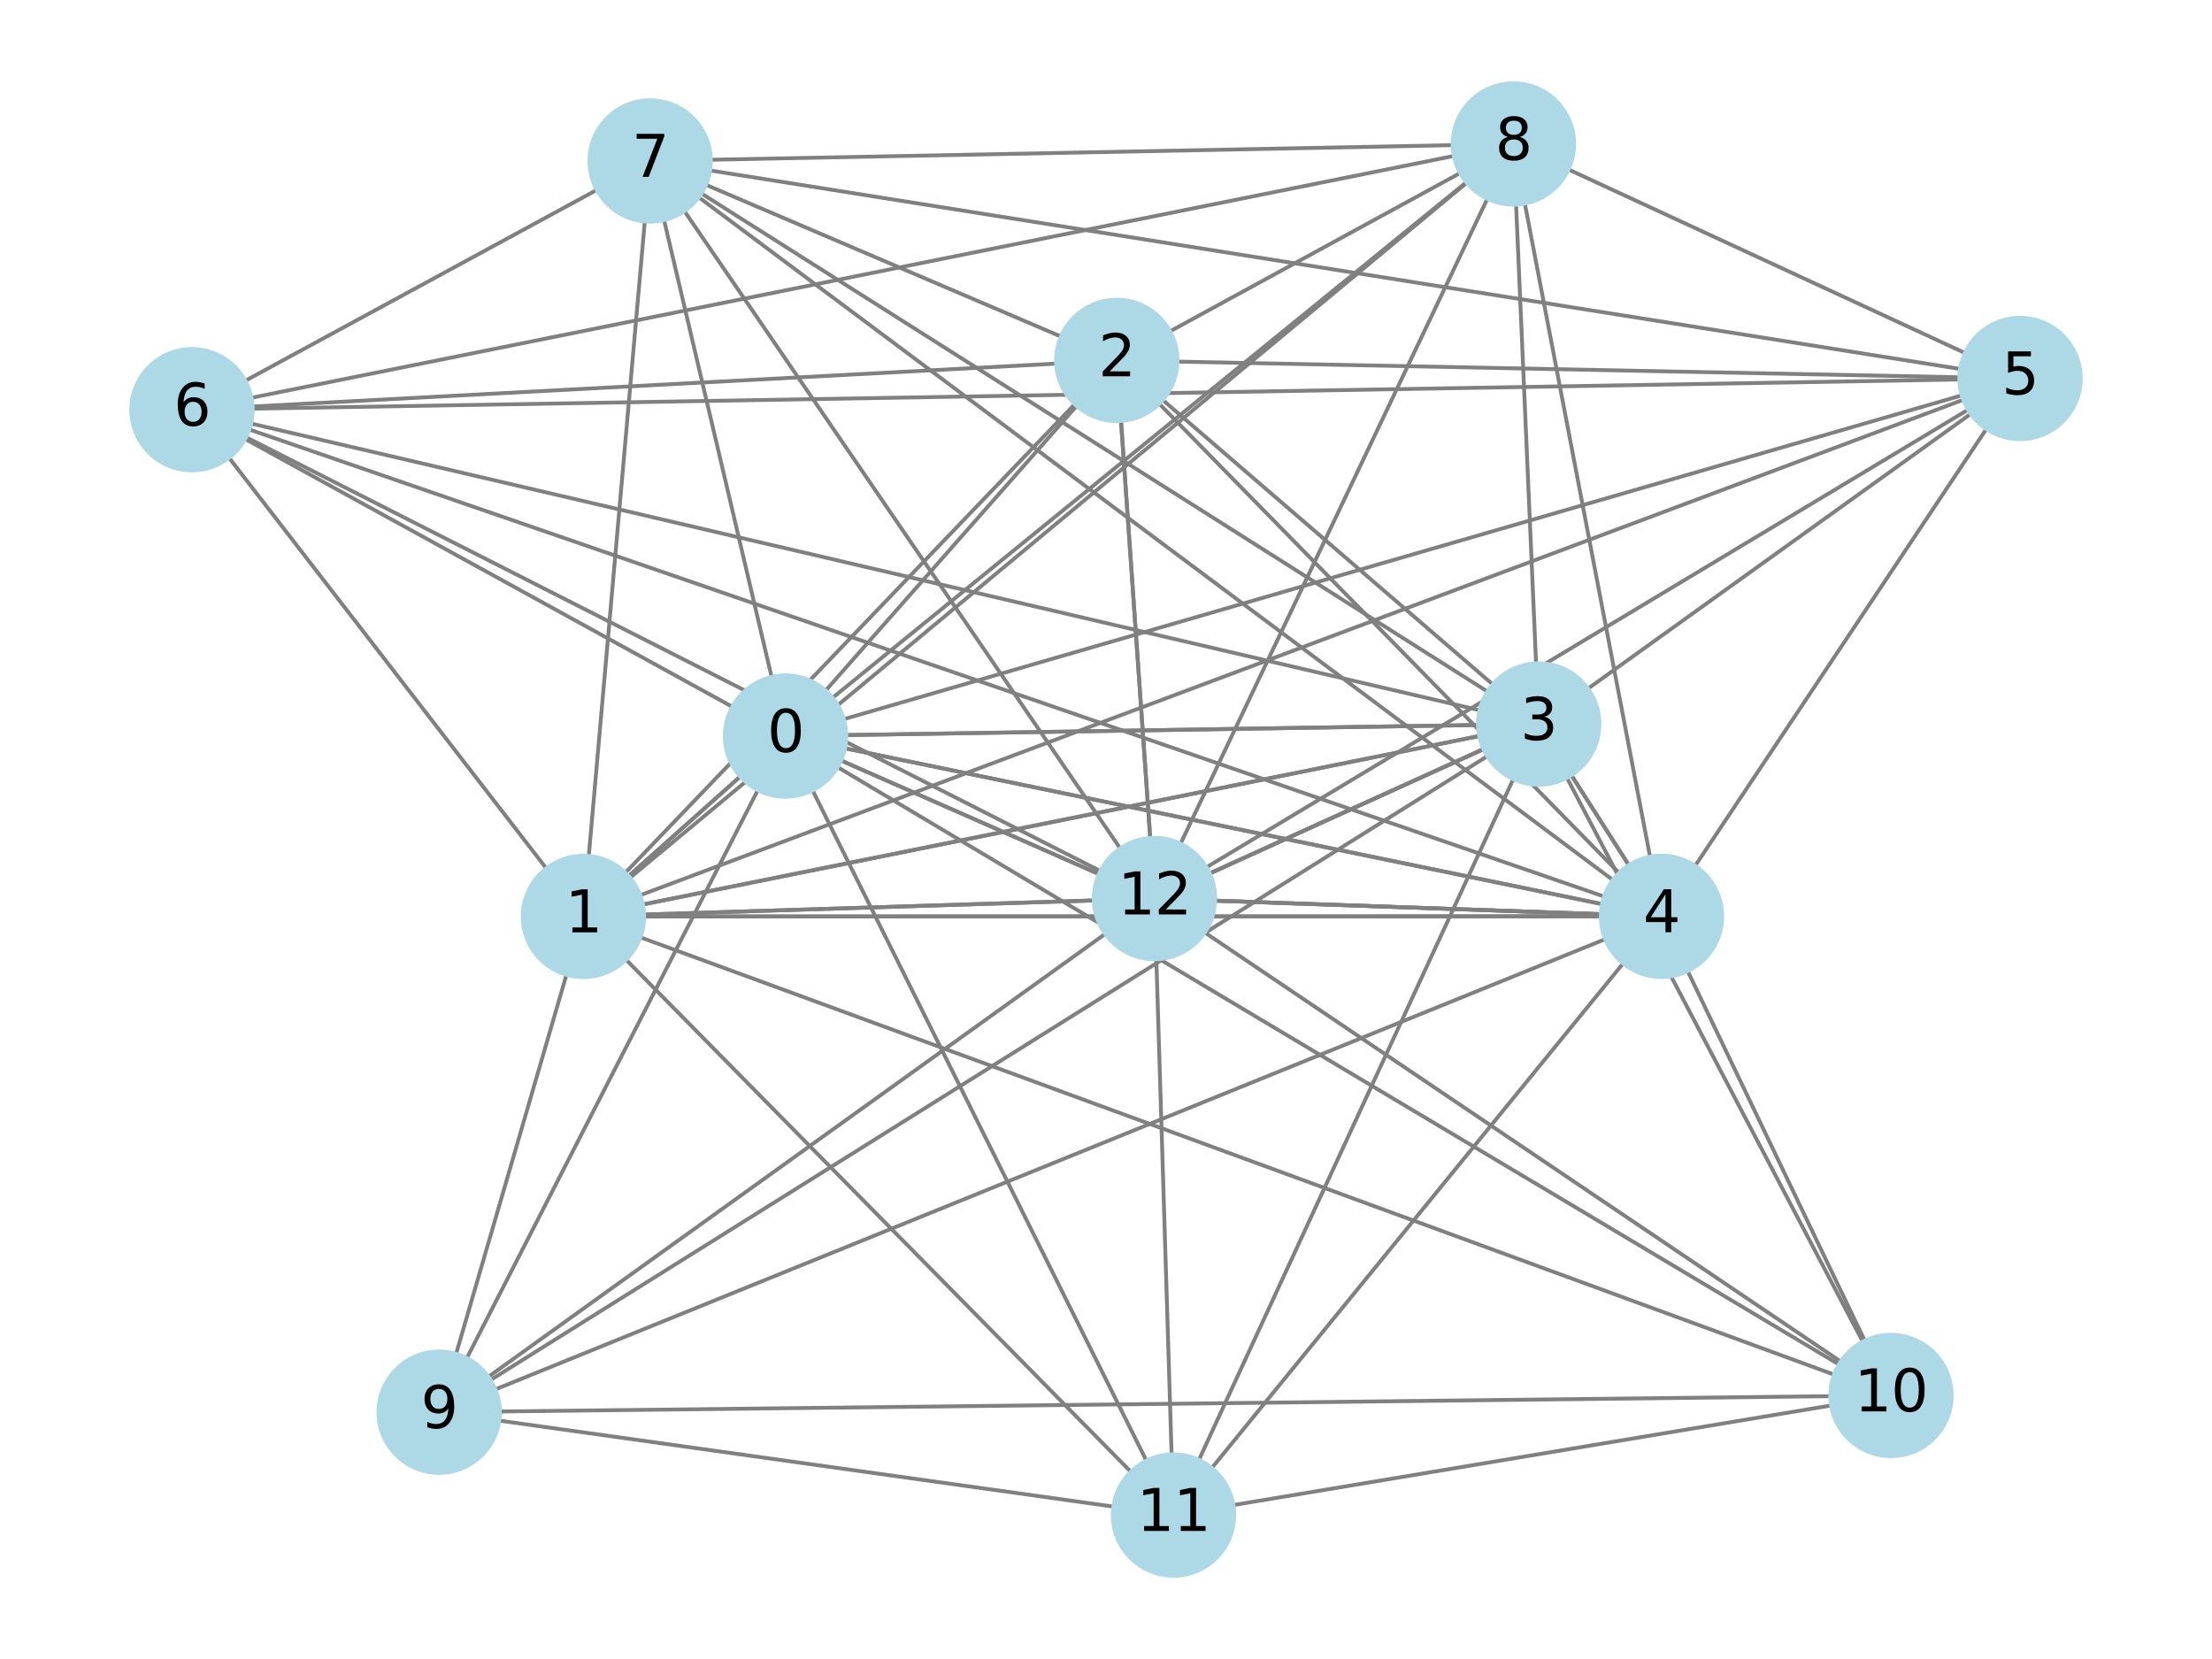 <?xml version="1.0" encoding="utf-8" standalone="no"?>
<!DOCTYPE svg PUBLIC "-//W3C//DTD SVG 1.1//EN"
  "http://www.w3.org/Graphics/SVG/1.1/DTD/svg11.dtd">
<svg xmlns:xlink="http://www.w3.org/1999/xlink" width="576pt" height="432pt" viewBox="0 0 576 432" xmlns="http://www.w3.org/2000/svg" version="1.1">
 <defs>
  <style type="text/css">*{stroke-linejoin: round; stroke-linecap: butt}</style>
 </defs>
 <g id="figure_1">
  <g id="patch_1">
   <path d="M 0 432 
L 576 432 
L 576 0 
L 0 0 
z
" style="fill: #ffffff"/>
  </g>
  <g id="axes_1">
   <g id="patch_2">
    <path d="M 416.848 238.056 
Q 366.635 236.293 316.422 234.53 
" clip-path="url(#p596ccd4629)" style="fill: none; stroke: #808080; stroke-linecap: round"/>
   </g>
   <g id="patch_3">
    <path d="M 416.848 238.056 
Q 366.635 236.293 316.422 234.53 
" clip-path="url(#p596ccd4629)" style="fill: none; stroke: #808080; stroke-linecap: round"/>
   </g>
   <g id="patch_4">
    <path d="M 416.848 238.056 
Q 366.635 236.293 316.422 234.53 
" clip-path="url(#p596ccd4629)" style="fill: none; stroke: #808080; stroke-linecap: round"/>
   </g>
   <g id="patch_5">
    <path d="M 417.162 235.423 
Q 318.599 215.139 220.036 194.854 
" clip-path="url(#p596ccd4629)" style="fill: none; stroke: #808080; stroke-linecap: round"/>
   </g>
   <g id="patch_6">
    <path d="M 417.162 235.423 
Q 318.599 215.139 220.036 194.854 
" clip-path="url(#p596ccd4629)" style="fill: none; stroke: #808080; stroke-linecap: round"/>
   </g>
   <g id="patch_7">
    <path d="M 416.836 238.612 
Q 292.284 238.627 167.732 238.642 
" clip-path="url(#p596ccd4629)" style="fill: none; stroke: #808080; stroke-linecap: round"/>
   </g>
   <g id="patch_8">
    <path d="M 416.836 238.612 
Q 292.284 238.627 167.732 238.642 
" clip-path="url(#p596ccd4629)" style="fill: none; stroke: #808080; stroke-linecap: round"/>
   </g>
   <g id="patch_9">
    <path d="M 421.58 227.316 
Q 361.724 166.227 301.869 105.137 
" clip-path="url(#p596ccd4629)" style="fill: none; stroke: #808080; stroke-linecap: round"/>
   </g>
   <g id="patch_10">
    <path d="M 424.137 225.282 
Q 416.662 213.573 409.187 201.865 
" clip-path="url(#p596ccd4629)" style="fill: none; stroke: #808080; stroke-linecap: round"/>
   </g>
   <g id="patch_11">
    <path d="M 424.137 225.282 
Q 416.662 213.573 409.187 201.865 
" clip-path="url(#p596ccd4629)" style="fill: none; stroke: #808080; stroke-linecap: round"/>
   </g>
   <g id="patch_12">
    <path d="M 441.419 225.452 
Q 479.332 168.581 517.246 111.71 
" clip-path="url(#p596ccd4629)" style="fill: none; stroke: #808080; stroke-linecap: round"/>
   </g>
   <g id="patch_13">
    <path d="M 417.696 233.456 
Q 241.315 172.65 64.934 111.844 
" clip-path="url(#p596ccd4629)" style="fill: none; stroke: #808080; stroke-linecap: round"/>
   </g>
   <g id="patch_14">
    <path d="M 419.979 229.148 
Q 300.97 140.26 181.961 51.371 
" clip-path="url(#p596ccd4629)" style="fill: none; stroke: #808080; stroke-linecap: round"/>
   </g>
   <g id="patch_15">
    <path d="M 429.669 223.079 
Q 413.368 138.047 397.066 53.015 
" clip-path="url(#p596ccd4629)" style="fill: none; stroke: #808080; stroke-linecap: round"/>
   </g>
   <g id="patch_16">
    <path d="M 417.996 244.553 
Q 273.5 303.169 129.004 361.785 
" clip-path="url(#p596ccd4629)" style="fill: none; stroke: #808080; stroke-linecap: round"/>
   </g>
   <g id="patch_17">
    <path d="M 439.477 252.87 
Q 462.526 300.994 485.576 349.119 
" clip-path="url(#p596ccd4629)" style="fill: none; stroke: #808080; stroke-linecap: round"/>
   </g>
   <g id="patch_18">
    <path d="M 422.659 250.864 
Q 369.108 316.561 315.558 382.257 
" clip-path="url(#p596ccd4629)" style="fill: none; stroke: #808080; stroke-linecap: round"/>
   </g>
   <g id="patch_19">
    <path d="M 286.151 227.603 
Q 252.587 212.822 219.022 198.04 
" clip-path="url(#p596ccd4629)" style="fill: none; stroke: #808080; stroke-linecap: round"/>
   </g>
   <g id="patch_20">
    <path d="M 286.151 227.603 
Q 252.587 212.822 219.022 198.04 
" clip-path="url(#p596ccd4629)" style="fill: none; stroke: #808080; stroke-linecap: round"/>
   </g>
   <g id="patch_21">
    <path d="M 284.814 234.471 
Q 226.27 236.31 167.727 238.148 
" clip-path="url(#p596ccd4629)" style="fill: none; stroke: #808080; stroke-linecap: round"/>
   </g>
   <g id="patch_22">
    <path d="M 284.814 234.471 
Q 226.27 236.31 167.727 238.148 
" clip-path="url(#p596ccd4629)" style="fill: none; stroke: #808080; stroke-linecap: round"/>
   </g>
   <g id="patch_23">
    <path d="M 299.515 218.199 
Q 295.712 163.91 291.909 109.62 
" clip-path="url(#p596ccd4629)" style="fill: none; stroke: #808080; stroke-linecap: round"/>
   </g>
   <g id="patch_24">
    <path d="M 299.515 218.199 
Q 295.712 163.91 291.909 109.62 
" clip-path="url(#p596ccd4629)" style="fill: none; stroke: #808080; stroke-linecap: round"/>
   </g>
   <g id="patch_25">
    <path d="M 315.017 227.437 
Q 350.649 211.255 386.282 195.074 
" clip-path="url(#p596ccd4629)" style="fill: none; stroke: #808080; stroke-linecap: round"/>
   </g>
   <g id="patch_26">
    <path d="M 315.017 227.437 
Q 350.649 211.255 386.282 195.074 
" clip-path="url(#p596ccd4629)" style="fill: none; stroke: #808080; stroke-linecap: round"/>
   </g>
   <g id="patch_27">
    <path d="M 315.017 227.437 
Q 350.649 211.255 386.282 195.074 
" clip-path="url(#p596ccd4629)" style="fill: none; stroke: #808080; stroke-linecap: round"/>
   </g>
   <g id="patch_28">
    <path d="M 314.174 225.832 
Q 413.318 166.265 512.463 106.698 
" clip-path="url(#p596ccd4629)" style="fill: none; stroke: #808080; stroke-linecap: round"/>
   </g>
   <g id="patch_29">
    <path d="M 286.519 226.814 
Q 175.298 170.331 64.078 113.848 
" clip-path="url(#p596ccd4629)" style="fill: none; stroke: #808080; stroke-linecap: round"/>
   </g>
   <g id="patch_30">
    <path d="M 291.697 220.925 
Q 234.959 137.945 178.222 54.965 
" clip-path="url(#p596ccd4629)" style="fill: none; stroke: #808080; stroke-linecap: round"/>
   </g>
   <g id="patch_31">
    <path d="M 307.413 219.695 
Q 347.355 135.73 387.298 51.764 
" clip-path="url(#p596ccd4629)" style="fill: none; stroke: #808080; stroke-linecap: round"/>
   </g>
   <g id="patch_32">
    <path d="M 287.775 243.198 
Q 207.483 300.853 127.191 358.509 
" clip-path="url(#p596ccd4629)" style="fill: none; stroke: #808080; stroke-linecap: round"/>
   </g>
   <g id="patch_33">
    <path d="M 313.727 242.819 
Q 396.514 298.679 479.301 354.538 
" clip-path="url(#p596ccd4629)" style="fill: none; stroke: #808080; stroke-linecap: round"/>
   </g>
   <g id="patch_34">
    <path d="M 301.107 249.775 
Q 303.094 314.244 305.082 378.713 
" clip-path="url(#p596ccd4629)" style="fill: none; stroke: #808080; stroke-linecap: round"/>
   </g>
   <g id="patch_35">
    <path d="M 192.753 202.199 
Q 178.235 215.157 163.717 228.116 
" clip-path="url(#p596ccd4629)" style="fill: none; stroke: #808080; stroke-linecap: round"/>
   </g>
   <g id="patch_36">
    <path d="M 192.753 202.199 
Q 178.235 215.157 163.717 228.116 
" clip-path="url(#p596ccd4629)" style="fill: none; stroke: #808080; stroke-linecap: round"/>
   </g>
   <g id="patch_37">
    <path d="M 215.009 179.807 
Q 247.678 142.756 280.346 105.705 
" clip-path="url(#p596ccd4629)" style="fill: none; stroke: #808080; stroke-linecap: round"/>
   </g>
   <g id="patch_38">
    <path d="M 220.361 191.415 
Q 302.616 190.102 384.871 188.789 
" clip-path="url(#p596ccd4629)" style="fill: none; stroke: #808080; stroke-linecap: round"/>
   </g>
   <g id="patch_39">
    <path d="M 220.361 191.415 
Q 302.616 190.102 384.871 188.789 
" clip-path="url(#p596ccd4629)" style="fill: none; stroke: #808080; stroke-linecap: round"/>
   </g>
   <g id="patch_40">
    <path d="M 219.74 187.268 
Q 365.286 145.11 510.833 102.953 
" clip-path="url(#p596ccd4629)" style="fill: none; stroke: #808080; stroke-linecap: round"/>
   </g>
   <g id="patch_41">
    <path d="M 190.695 184.05 
Q 127.268 149.179 63.841 114.309 
" clip-path="url(#p596ccd4629)" style="fill: none; stroke: #808080; stroke-linecap: round"/>
   </g>
   <g id="patch_42">
    <path d="M 200.929 176.28 
Q 186.924 116.79 172.919 57.301 
" clip-path="url(#p596ccd4629)" style="fill: none; stroke: #808080; stroke-linecap: round"/>
   </g>
   <g id="patch_43">
    <path d="M 216.817 181.69 
Q 299.32 114.578 381.823 47.466 
" clip-path="url(#p596ccd4629)" style="fill: none; stroke: #808080; stroke-linecap: round"/>
   </g>
   <g id="patch_44">
    <path d="M 197.34 205.742 
Q 159.449 279.7 121.558 353.659 
" clip-path="url(#p596ccd4629)" style="fill: none; stroke: #808080; stroke-linecap: round"/>
   </g>
   <g id="patch_45">
    <path d="M 218.13 199.768 
Q 348.478 277.524 478.826 355.28 
" clip-path="url(#p596ccd4629)" style="fill: none; stroke: #808080; stroke-linecap: round"/>
   </g>
   <g id="patch_46">
    <path d="M 211.6 205.822 
Q 255.061 293.091 298.522 380.361 
" clip-path="url(#p596ccd4629)" style="fill: none; stroke: #808080; stroke-linecap: round"/>
   </g>
   <g id="patch_47">
    <path d="M 162.868 227.232 
Q 221.363 166.244 279.858 105.256 
" clip-path="url(#p596ccd4629)" style="fill: none; stroke: #808080; stroke-linecap: round"/>
   </g>
   <g id="patch_48">
    <path d="M 167.42 235.522 
Q 276.299 213.59 385.178 191.659 
" clip-path="url(#p596ccd4629)" style="fill: none; stroke: #808080; stroke-linecap: round"/>
   </g>
   <g id="patch_49">
    <path d="M 167.42 235.522 
Q 276.299 213.59 385.178 191.659 
" clip-path="url(#p596ccd4629)" style="fill: none; stroke: #808080; stroke-linecap: round"/>
   </g>
   <g id="patch_50">
    <path d="M 166.732 233.098 
Q 338.972 168.598 511.212 104.099 
" clip-path="url(#p596ccd4629)" style="fill: none; stroke: #808080; stroke-linecap: round"/>
   </g>
   <g id="patch_51">
    <path d="M 142.255 226.13 
Q 100.953 172.667 59.65 119.204 
" clip-path="url(#p596ccd4629)" style="fill: none; stroke: #808080; stroke-linecap: round"/>
   </g>
   <g id="patch_52">
    <path d="M 153.313 222.893 
Q 160.609 140.277 167.905 57.66 
" clip-path="url(#p596ccd4629)" style="fill: none; stroke: #808080; stroke-linecap: round"/>
   </g>
   <g id="patch_53">
    <path d="M 164.083 228.543 
Q 273.006 138.066 381.929 47.589 
" clip-path="url(#p596ccd4629)" style="fill: none; stroke: #808080; stroke-linecap: round"/>
   </g>
   <g id="patch_54">
    <path d="M 147.504 253.822 
Q 133.136 303.186 118.767 352.55 
" clip-path="url(#p596ccd4629)" style="fill: none; stroke: #808080; stroke-linecap: round"/>
   </g>
   <g id="patch_55">
    <path d="M 166.768 244.083 
Q 322.165 301.013 477.563 357.943 
" clip-path="url(#p596ccd4629)" style="fill: none; stroke: #808080; stroke-linecap: round"/>
   </g>
   <g id="patch_56">
    <path d="M 163.023 249.906 
Q 228.747 316.579 294.47 383.252 
" clip-path="url(#p596ccd4629)" style="fill: none; stroke: #808080; stroke-linecap: round"/>
   </g>
   <g id="patch_57">
    <path d="M 302.777 104.164 
Q 345.739 141.189 388.7 178.214 
" clip-path="url(#p596ccd4629)" style="fill: none; stroke: #808080; stroke-linecap: round"/>
   </g>
   <g id="patch_58">
    <path d="M 306.613 94.161 
Q 408.412 96.2 510.211 98.238 
" clip-path="url(#p596ccd4629)" style="fill: none; stroke: #808080; stroke-linecap: round"/>
   </g>
   <g id="patch_59">
    <path d="M 275.014 94.687 
Q 170.394 100.267 65.775 105.848 
" clip-path="url(#p596ccd4629)" style="fill: none; stroke: #808080; stroke-linecap: round"/>
   </g>
   <g id="patch_60">
    <path d="M 276.264 87.63 
Q 230.048 67.877 183.832 48.124 
" clip-path="url(#p596ccd4629)" style="fill: none; stroke: #808080; stroke-linecap: round"/>
   </g>
   <g id="patch_61">
    <path d="M 304.682 86.272 
Q 342.446 65.666 380.21 45.061 
" clip-path="url(#p596ccd4629)" style="fill: none; stroke: #808080; stroke-linecap: round"/>
   </g>
   <g id="patch_62">
    <path d="M 413.519 179.318 
Q 463.346 143.547 513.173 107.775 
" clip-path="url(#p596ccd4629)" style="fill: none; stroke: #808080; stroke-linecap: round"/>
   </g>
   <g id="patch_63">
    <path d="M 385.28 184.943 
Q 225.33 147.613 65.381 110.284 
" clip-path="url(#p596ccd4629)" style="fill: none; stroke: #808080; stroke-linecap: round"/>
   </g>
   <g id="patch_64">
    <path d="M 387.322 180.072 
Q 284.987 115.224 182.653 50.375 
" clip-path="url(#p596ccd4629)" style="fill: none; stroke: #808080; stroke-linecap: round"/>
   </g>
   <g id="patch_65">
    <path d="M 399.989 172.739 
Q 397.384 113.011 394.779 53.284 
" clip-path="url(#p596ccd4629)" style="fill: none; stroke: #808080; stroke-linecap: round"/>
   </g>
   <g id="patch_66">
    <path d="M 387.276 196.924 
Q 257.515 278.132 127.754 359.341 
" clip-path="url(#p596ccd4629)" style="fill: none; stroke: #808080; stroke-linecap: round"/>
   </g>
   <g id="patch_67">
    <path d="M 408.025 202.54 
Q 446.543 275.96 485.062 349.38 
" clip-path="url(#p596ccd4629)" style="fill: none; stroke: #808080; stroke-linecap: round"/>
   </g>
   <g id="patch_68">
    <path d="M 394.05 202.89 
Q 353.124 291.524 312.197 380.159 
" clip-path="url(#p596ccd4629)" style="fill: none; stroke: #808080; stroke-linecap: round"/>
   </g>
   <g id="patch_69">
    <path d="M 510.207 98.825 
Q 288.001 102.623 65.795 106.42 
" clip-path="url(#p596ccd4629)" style="fill: none; stroke: #808080; stroke-linecap: round"/>
   </g>
   <g id="patch_70">
    <path d="M 510.403 96.076 
Q 347.658 70.233 184.913 44.391 
" clip-path="url(#p596ccd4629)" style="fill: none; stroke: #808080; stroke-linecap: round"/>
   </g>
   <g id="patch_71">
    <path d="M 511.672 91.915 
Q 460.055 68.022 408.439 44.13 
" clip-path="url(#p596ccd4629)" style="fill: none; stroke: #808080; stroke-linecap: round"/>
   </g>
   <g id="patch_72">
    <path d="M 63.882 99.144 
Q 109.642 74.3 155.402 49.455 
" clip-path="url(#p596ccd4629)" style="fill: none; stroke: #808080; stroke-linecap: round"/>
   </g>
   <g id="patch_73">
    <path d="M 65.486 103.573 
Q 222.037 72.089 378.589 40.605 
" clip-path="url(#p596ccd4629)" style="fill: none; stroke: #808080; stroke-linecap: round"/>
   </g>
   <g id="patch_74">
    <path d="M 185.105 41.6 
Q 281.694 39.699 378.282 37.799 
" clip-path="url(#p596ccd4629)" style="fill: none; stroke: #808080; stroke-linecap: round"/>
   </g>
   <g id="patch_75">
    <path d="M 130.158 367.548 
Q 303.377 365.556 476.596 363.563 
" clip-path="url(#p596ccd4629)" style="fill: none; stroke: #808080; stroke-linecap: round"/>
   </g>
   <g id="patch_76">
    <path d="M 130.009 369.924 
Q 209.96 381.121 289.911 392.319 
" clip-path="url(#p596ccd4629)" style="fill: none; stroke: #808080; stroke-linecap: round"/>
   </g>
   <g id="patch_77">
    <path d="M 476.81 365.98 
Q 398.988 378.947 321.166 391.914 
" clip-path="url(#p596ccd4629)" style="fill: none; stroke: #808080; stroke-linecap: round"/>
   </g>
   <g id="PathCollection_1">
    <defs>
     <path id="m371cacf292" d="M 0 15.811 
C 4.193 15.811 8.215 14.145 11.18 11.18 
C 14.145 8.215 15.811 4.193 15.811 0 
C 15.811 -4.193 14.145 -8.215 11.18 -11.18 
C 8.215 -14.145 4.193 -15.811 0 -15.811 
C -4.193 -15.811 -8.215 -14.145 -11.18 -11.18 
C -14.145 -8.215 -15.811 -4.193 -15.811 0 
C -15.811 4.193 -14.145 8.215 -11.18 11.18 
C -8.215 14.145 -4.193 15.811 0 15.811 
z
" style="stroke: #add8e6"/>
    </defs>
    <g clip-path="url(#p596ccd4629)">
     <use xlink:href="#m371cacf292" x="432.647" y="238.61" style="fill: #add8e6; stroke: #add8e6"/>
     <use xlink:href="#m371cacf292" x="300.62" y="233.975" style="fill: #add8e6; stroke: #add8e6"/>
     <use xlink:href="#m371cacf292" x="204.551" y="191.667" style="fill: #add8e6; stroke: #add8e6"/>
     <use xlink:href="#m371cacf292" x="151.922" y="238.644" style="fill: #add8e6; stroke: #add8e6"/>
     <use xlink:href="#m371cacf292" x="290.803" y="93.844" style="fill: #add8e6; stroke: #add8e6"/>
     <use xlink:href="#m371cacf292" x="400.678" y="188.536" style="fill: #add8e6; stroke: #add8e6"/>
     <use xlink:href="#m371cacf292" x="526.017" y="98.555" style="fill: #add8e6; stroke: #add8e6"/>
     <use xlink:href="#m371cacf292" x="49.983" y="106.69" style="fill: #add8e6; stroke: #add8e6"/>
     <use xlink:href="#m371cacf292" x="169.296" y="41.911" style="fill: #add8e6; stroke: #add8e6"/>
     <use xlink:href="#m371cacf292" x="394.09" y="37.488" style="fill: #add8e6; stroke: #add8e6"/>
     <use xlink:href="#m371cacf292" x="114.349" y="367.73" style="fill: #add8e6; stroke: #add8e6"/>
     <use xlink:href="#m371cacf292" x="492.407" y="363.381" style="fill: #add8e6; stroke: #add8e6"/>
     <use xlink:href="#m371cacf292" x="305.569" y="394.512" style="fill: #add8e6; stroke: #add8e6"/>
    </g>
   </g>
   <g id="text_1">
    <g clip-path="url(#p596ccd4629)">
     <!-- 4 -->
     <g transform="translate(427.875 242.749) scale(0.15 -0.15)">
      <defs>
       <path id="DejaVuSans-34" d="M 2419 4116 
L 825 1625 
L 2419 1625 
L 2419 4116 
z
M 2253 4666 
L 3047 4666 
L 3047 1625 
L 3713 1625 
L 3713 1100 
L 3047 1100 
L 3047 0 
L 2419 0 
L 2419 1100 
L 313 1100 
L 313 1709 
L 2253 4666 
z
" transform="scale(0.016)"/>
      </defs>
      <use xlink:href="#DejaVuSans-34"/>
     </g>
    </g>
   </g>
   <g id="text_2">
    <g clip-path="url(#p596ccd4629)">
     <!-- 12 -->
     <g transform="translate(291.076 238.114) scale(0.15 -0.15)">
      <defs>
       <path id="DejaVuSans-31" d="M 794 531 
L 1825 531 
L 1825 4091 
L 703 3866 
L 703 4441 
L 1819 4666 
L 2450 4666 
L 2450 531 
L 3481 531 
L 3481 0 
L 794 0 
L 794 531 
z
" transform="scale(0.016)"/>
       <path id="DejaVuSans-32" d="M 1228 531 
L 3431 531 
L 3431 0 
L 469 0 
L 469 531 
Q 828 903 1448 1529 
Q 2069 2156 2228 2338 
Q 2531 2678 2651 2914 
Q 2772 3150 2772 3378 
Q 2772 3750 2511 3984 
Q 2250 4219 1831 4219 
Q 1534 4219 1204 4116 
Q 875 4013 500 3803 
L 500 4441 
Q 881 4594 1212 4672 
Q 1544 4750 1819 4750 
Q 2544 4750 2975 4387 
Q 3406 4025 3406 3419 
Q 3406 3131 3298 2873 
Q 3191 2616 2906 2266 
Q 2828 2175 2409 1742 
Q 1991 1309 1228 531 
z
" transform="scale(0.016)"/>
      </defs>
      <use xlink:href="#DejaVuSans-31"/>
      <use xlink:href="#DejaVuSans-32" x="63.623"/>
     </g>
    </g>
   </g>
   <g id="text_3">
    <g clip-path="url(#p596ccd4629)">
     <!-- 0 -->
     <g transform="translate(199.779 195.806) scale(0.15 -0.15)">
      <defs>
       <path id="DejaVuSans-30" d="M 2034 4250 
Q 1547 4250 1301 3770 
Q 1056 3291 1056 2328 
Q 1056 1369 1301 889 
Q 1547 409 2034 409 
Q 2525 409 2770 889 
Q 3016 1369 3016 2328 
Q 3016 3291 2770 3770 
Q 2525 4250 2034 4250 
z
M 2034 4750 
Q 2819 4750 3233 4129 
Q 3647 3509 3647 2328 
Q 3647 1150 3233 529 
Q 2819 -91 2034 -91 
Q 1250 -91 836 529 
Q 422 1150 422 2328 
Q 422 3509 836 4129 
Q 1250 4750 2034 4750 
z
" transform="scale(0.016)"/>
      </defs>
      <use xlink:href="#DejaVuSans-30"/>
     </g>
    </g>
   </g>
   <g id="text_4">
    <g clip-path="url(#p596ccd4629)">
     <!-- 1 -->
     <g transform="translate(147.15 242.783) scale(0.15 -0.15)">
      <use xlink:href="#DejaVuSans-31"/>
     </g>
    </g>
   </g>
   <g id="text_5">
    <g clip-path="url(#p596ccd4629)">
     <!-- 2 -->
     <g transform="translate(286.032 97.983) scale(0.15 -0.15)">
      <use xlink:href="#DejaVuSans-32"/>
     </g>
    </g>
   </g>
   <g id="text_6">
    <g clip-path="url(#p596ccd4629)">
     <!-- 3 -->
     <g transform="translate(395.906 192.675) scale(0.15 -0.15)">
      <defs>
       <path id="DejaVuSans-33" d="M 2597 2516 
Q 3050 2419 3304 2112 
Q 3559 1806 3559 1356 
Q 3559 666 3084 287 
Q 2609 -91 1734 -91 
Q 1441 -91 1130 -33 
Q 819 25 488 141 
L 488 750 
Q 750 597 1062 519 
Q 1375 441 1716 441 
Q 2309 441 2620 675 
Q 2931 909 2931 1356 
Q 2931 1769 2642 2001 
Q 2353 2234 1838 2234 
L 1294 2234 
L 1294 2753 
L 1863 2753 
Q 2328 2753 2575 2939 
Q 2822 3125 2822 3475 
Q 2822 3834 2567 4026 
Q 2313 4219 1838 4219 
Q 1578 4219 1281 4162 
Q 984 4106 628 3988 
L 628 4550 
Q 988 4650 1302 4700 
Q 1616 4750 1894 4750 
Q 2613 4750 3031 4423 
Q 3450 4097 3450 3541 
Q 3450 3153 3228 2886 
Q 3006 2619 2597 2516 
z
" transform="scale(0.016)"/>
      </defs>
      <use xlink:href="#DejaVuSans-33"/>
     </g>
    </g>
   </g>
   <g id="text_7">
    <g clip-path="url(#p596ccd4629)">
     <!-- 5 -->
     <g transform="translate(521.245 102.694) scale(0.15 -0.15)">
      <defs>
       <path id="DejaVuSans-35" d="M 691 4666 
L 3169 4666 
L 3169 4134 
L 1269 4134 
L 1269 2991 
Q 1406 3038 1543 3061 
Q 1681 3084 1819 3084 
Q 2600 3084 3056 2656 
Q 3513 2228 3513 1497 
Q 3513 744 3044 326 
Q 2575 -91 1722 -91 
Q 1428 -91 1123 -41 
Q 819 9 494 109 
L 494 744 
Q 775 591 1075 516 
Q 1375 441 1709 441 
Q 2250 441 2565 725 
Q 2881 1009 2881 1497 
Q 2881 1984 2565 2268 
Q 2250 2553 1709 2553 
Q 1456 2553 1204 2497 
Q 953 2441 691 2322 
L 691 4666 
z
" transform="scale(0.016)"/>
      </defs>
      <use xlink:href="#DejaVuSans-35"/>
     </g>
    </g>
   </g>
   <g id="text_8">
    <g clip-path="url(#p596ccd4629)">
     <!-- 6 -->
     <g transform="translate(45.212 110.829) scale(0.15 -0.15)">
      <defs>
       <path id="DejaVuSans-36" d="M 2113 2584 
Q 1688 2584 1439 2293 
Q 1191 2003 1191 1497 
Q 1191 994 1439 701 
Q 1688 409 2113 409 
Q 2538 409 2786 701 
Q 3034 994 3034 1497 
Q 3034 2003 2786 2293 
Q 2538 2584 2113 2584 
z
M 3366 4563 
L 3366 3988 
Q 3128 4100 2886 4159 
Q 2644 4219 2406 4219 
Q 1781 4219 1451 3797 
Q 1122 3375 1075 2522 
Q 1259 2794 1537 2939 
Q 1816 3084 2150 3084 
Q 2853 3084 3261 2657 
Q 3669 2231 3669 1497 
Q 3669 778 3244 343 
Q 2819 -91 2113 -91 
Q 1303 -91 875 529 
Q 447 1150 447 2328 
Q 447 3434 972 4092 
Q 1497 4750 2381 4750 
Q 2619 4750 2861 4703 
Q 3103 4656 3366 4563 
z
" transform="scale(0.016)"/>
      </defs>
      <use xlink:href="#DejaVuSans-36"/>
     </g>
    </g>
   </g>
   <g id="text_9">
    <g clip-path="url(#p596ccd4629)">
     <!-- 7 -->
     <g transform="translate(164.524 46.05) scale(0.15 -0.15)">
      <defs>
       <path id="DejaVuSans-37" d="M 525 4666 
L 3525 4666 
L 3525 4397 
L 1831 0 
L 1172 0 
L 2766 4134 
L 525 4134 
L 525 4666 
z
" transform="scale(0.016)"/>
      </defs>
      <use xlink:href="#DejaVuSans-37"/>
     </g>
    </g>
   </g>
   <g id="text_10">
    <g clip-path="url(#p596ccd4629)">
     <!-- 8 -->
     <g transform="translate(389.318 41.627) scale(0.15 -0.15)">
      <defs>
       <path id="DejaVuSans-38" d="M 2034 2216 
Q 1584 2216 1326 1975 
Q 1069 1734 1069 1313 
Q 1069 891 1326 650 
Q 1584 409 2034 409 
Q 2484 409 2743 651 
Q 3003 894 3003 1313 
Q 3003 1734 2745 1975 
Q 2488 2216 2034 2216 
z
M 1403 2484 
Q 997 2584 770 2862 
Q 544 3141 544 3541 
Q 544 4100 942 4425 
Q 1341 4750 2034 4750 
Q 2731 4750 3128 4425 
Q 3525 4100 3525 3541 
Q 3525 3141 3298 2862 
Q 3072 2584 2669 2484 
Q 3125 2378 3379 2068 
Q 3634 1759 3634 1313 
Q 3634 634 3220 271 
Q 2806 -91 2034 -91 
Q 1263 -91 848 271 
Q 434 634 434 1313 
Q 434 1759 690 2068 
Q 947 2378 1403 2484 
z
M 1172 3481 
Q 1172 3119 1398 2916 
Q 1625 2713 2034 2713 
Q 2441 2713 2670 2916 
Q 2900 3119 2900 3481 
Q 2900 3844 2670 4047 
Q 2441 4250 2034 4250 
Q 1625 4250 1398 4047 
Q 1172 3844 1172 3481 
z
" transform="scale(0.016)"/>
      </defs>
      <use xlink:href="#DejaVuSans-38"/>
     </g>
    </g>
   </g>
   <g id="text_11">
    <g clip-path="url(#p596ccd4629)">
     <!-- 9 -->
     <g transform="translate(109.577 371.869) scale(0.15 -0.15)">
      <defs>
       <path id="DejaVuSans-39" d="M 703 97 
L 703 672 
Q 941 559 1184 500 
Q 1428 441 1663 441 
Q 2288 441 2617 861 
Q 2947 1281 2994 2138 
Q 2813 1869 2534 1725 
Q 2256 1581 1919 1581 
Q 1219 1581 811 2004 
Q 403 2428 403 3163 
Q 403 3881 828 4315 
Q 1253 4750 1959 4750 
Q 2769 4750 3195 4129 
Q 3622 3509 3622 2328 
Q 3622 1225 3098 567 
Q 2575 -91 1691 -91 
Q 1453 -91 1209 -44 
Q 966 3 703 97 
z
M 1959 2075 
Q 2384 2075 2632 2365 
Q 2881 2656 2881 3163 
Q 2881 3666 2632 3958 
Q 2384 4250 1959 4250 
Q 1534 4250 1286 3958 
Q 1038 3666 1038 3163 
Q 1038 2656 1286 2365 
Q 1534 2075 1959 2075 
z
" transform="scale(0.016)"/>
      </defs>
      <use xlink:href="#DejaVuSans-39"/>
     </g>
    </g>
   </g>
   <g id="text_12">
    <g clip-path="url(#p596ccd4629)">
     <!-- 10 -->
     <g transform="translate(482.863 367.52) scale(0.15 -0.15)">
      <use xlink:href="#DejaVuSans-31"/>
      <use xlink:href="#DejaVuSans-30" x="63.623"/>
     </g>
    </g>
   </g>
   <g id="text_13">
    <g clip-path="url(#p596ccd4629)">
     <!-- 11 -->
     <g transform="translate(296.026 398.651) scale(0.15 -0.15)">
      <use xlink:href="#DejaVuSans-31"/>
      <use xlink:href="#DejaVuSans-31" x="63.623"/>
     </g>
    </g>
   </g>
  </g>
 </g>
 <defs>
  <clipPath id="p596ccd4629">
   <rect x="0" y="0" width="576" height="432"/>
  </clipPath>
 </defs>
</svg>
